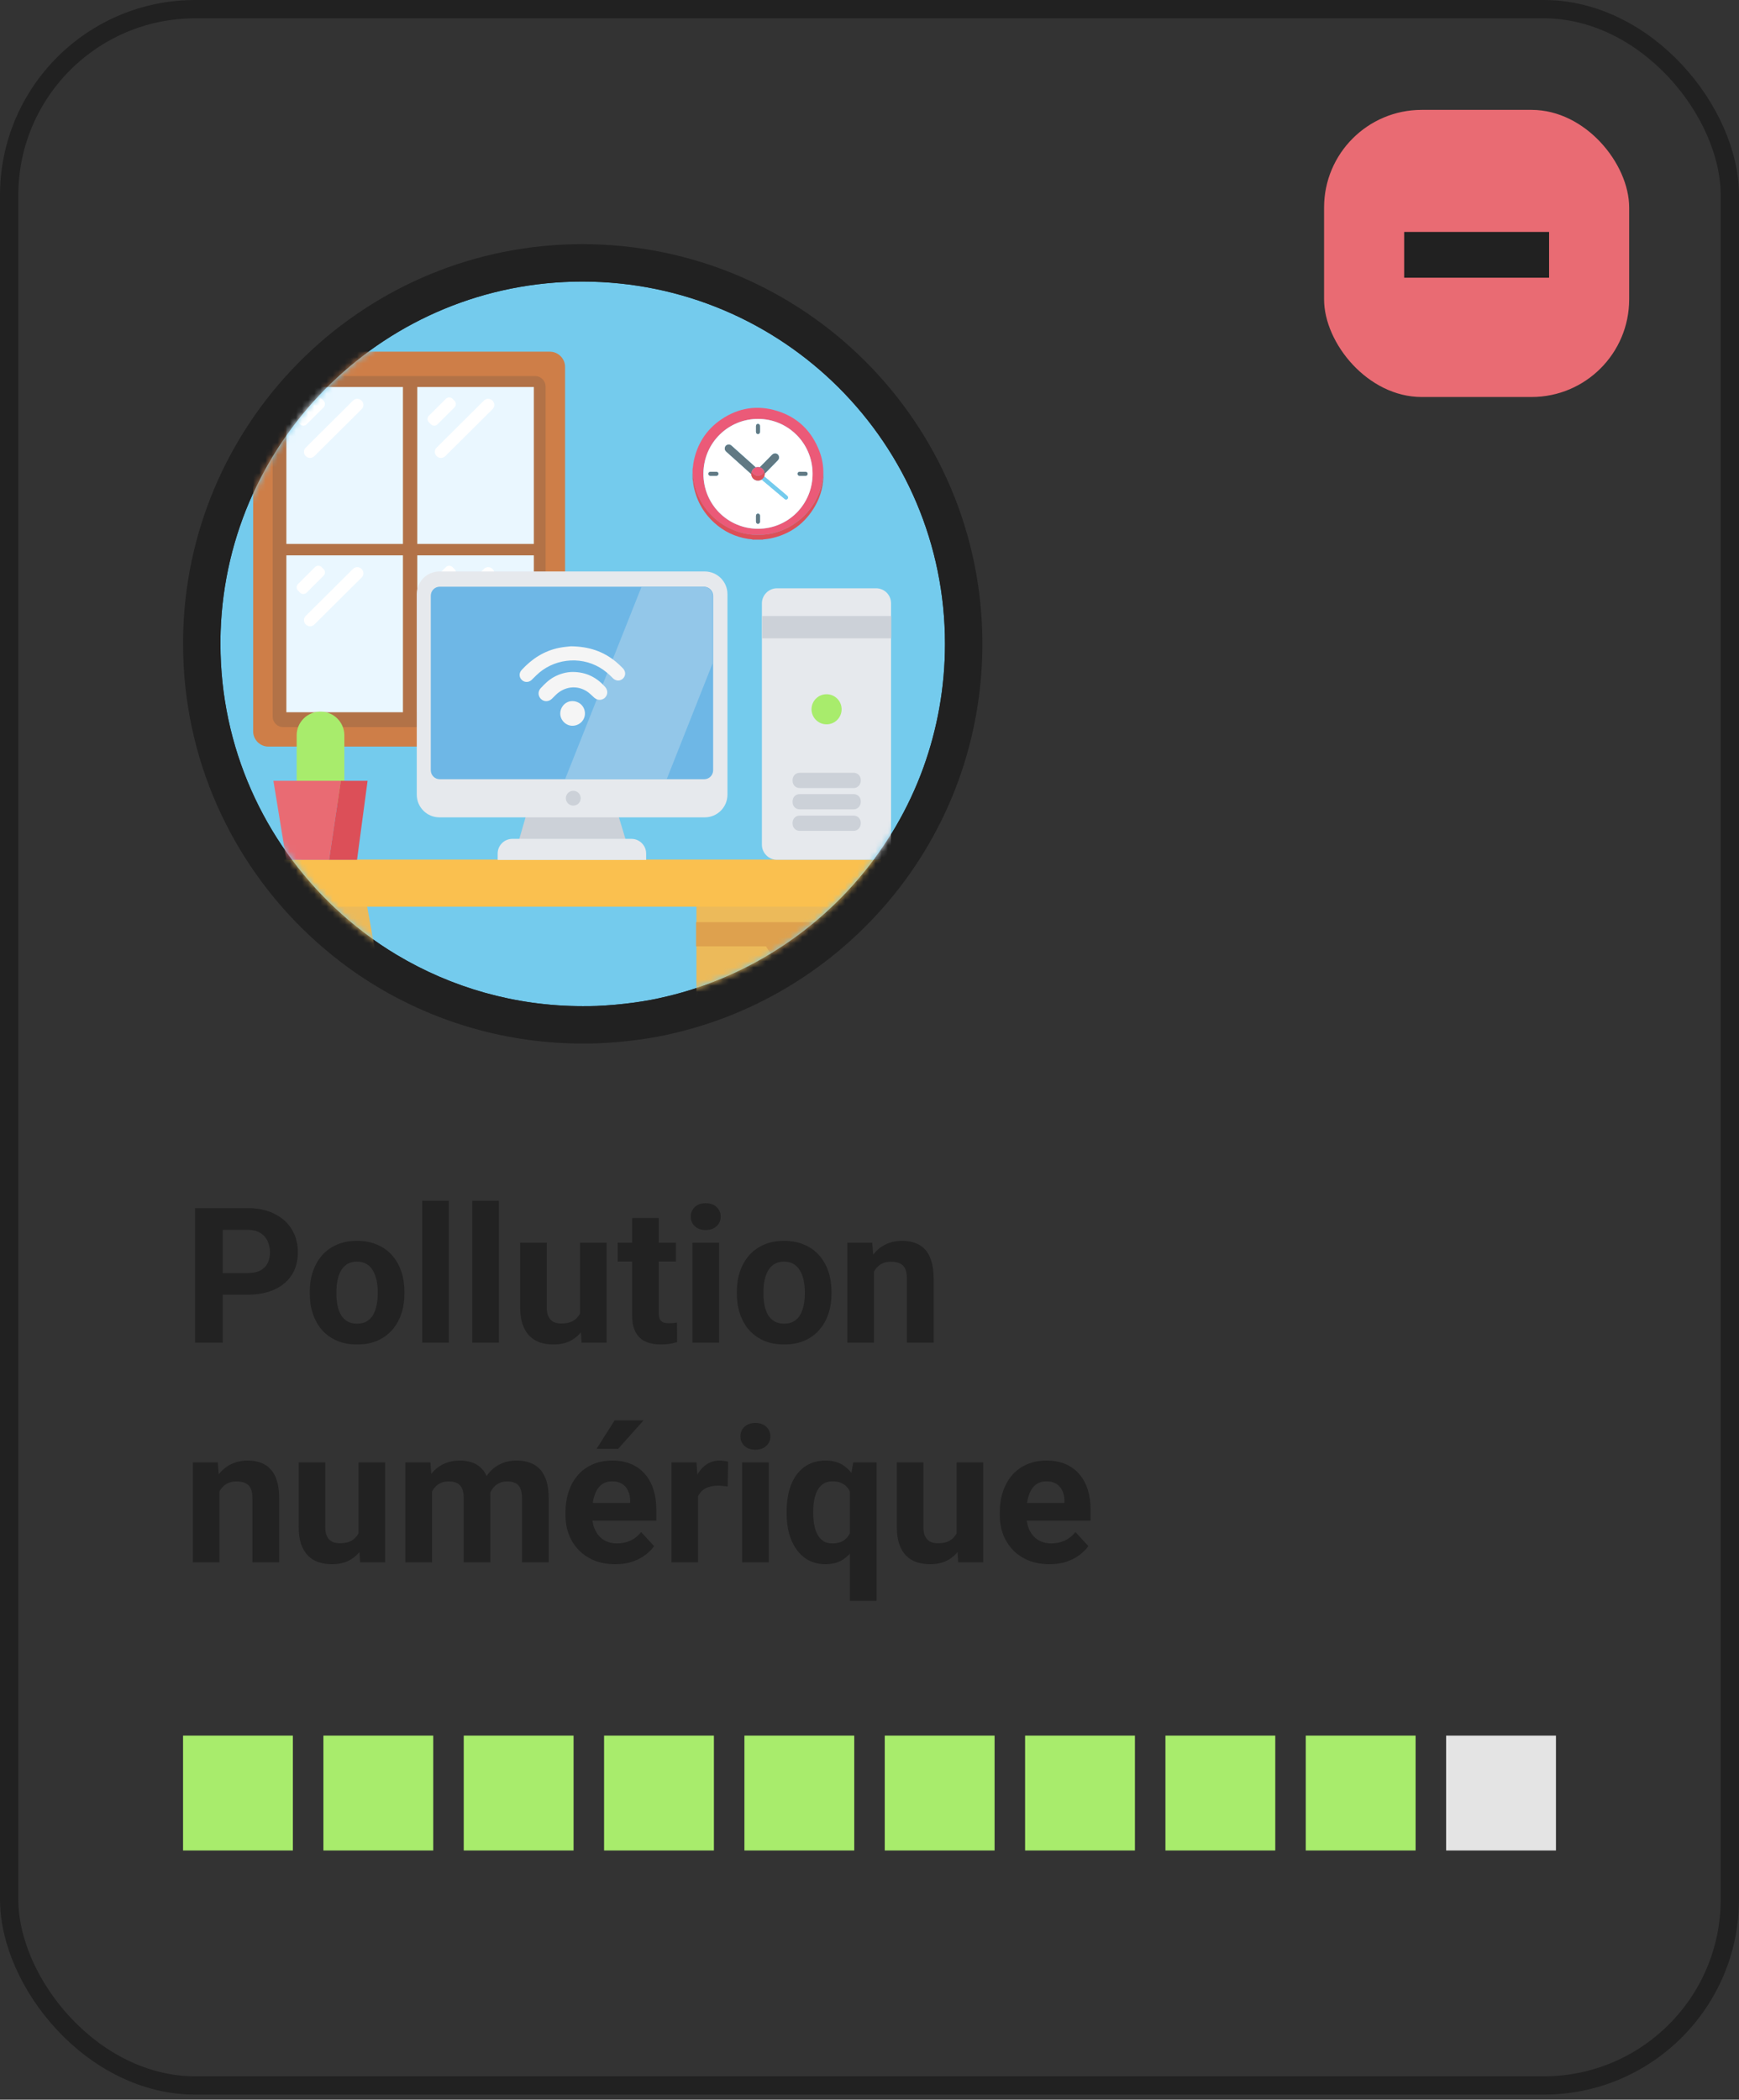 <svg width="285" height="344" viewBox="0 0 285 344" fill="none" xmlns="http://www.w3.org/2000/svg">
<rect x="0" y="0" width="285" height="344" fill="#333333" stroke="none"/>
<rect x="1.5" y="1.5" width="282" height="340.172" rx="30.5" stroke="#212121" stroke-width="3"/>
<path d="M154.872 105.485C154.872 112.609 153.613 119.456 151.31 125.813C146.489 139.078 137.062 150.102 124.963 157.041C120.142 159.805 114.861 161.924 109.303 163.244C107.553 163.674 105.741 164.012 103.929 164.257C101.903 164.534 99.845 164.718 97.757 164.81C97.02 164.841 96.253 164.841 95.485 164.841C84.369 164.841 73.96 161.77 65.055 156.458C61.339 154.247 57.9 151.606 54.768 148.658C43.314 137.85 36.129 122.496 36.129 105.485C36.129 104.779 36.129 104.103 36.16 103.397C37.265 71.585 63.396 46.129 95.454 46.129C128.31 46.16 154.872 72.721 154.872 105.485Z" fill="#74CBED"/>
<path fill-rule="evenodd" clip-rule="evenodd" d="M157.071 127.9L157.069 127.906C151.744 142.558 141.342 154.711 128.012 162.357L128.011 162.358C122.696 165.405 116.874 167.742 110.741 169.201C108.773 169.684 106.755 170.059 104.752 170.33C102.538 170.632 100.296 170.833 98.027 170.933L98.02 170.933L98.012 170.933C97.146 170.969 96.27 170.969 95.538 170.969H95.485C83.226 170.969 71.736 167.58 61.914 161.721C57.788 159.265 53.996 156.349 50.567 153.121L50.561 153.115C37.935 141.2 30 124.257 30 105.485L30 105.437C30 104.768 30 103.988 30.035 103.158C31.268 68.073 60.088 40 95.454 40H95.46C131.689 40.034 161 69.329 161 105.485C161 113.335 159.612 120.888 157.071 127.9ZM36.159 103.397C36.129 104.103 36.129 104.778 36.129 105.485C36.129 122.496 43.314 137.849 54.768 148.658C57.9 151.606 61.339 154.247 65.054 156.458C73.959 161.77 84.369 164.841 95.485 164.841C96.252 164.841 97.02 164.841 97.757 164.81C99.845 164.718 101.902 164.534 103.929 164.257C105.741 164.012 107.552 163.674 109.303 163.244C114.861 161.924 120.142 159.805 124.963 157.041C137.061 150.101 146.488 139.078 151.309 125.812C153.612 119.456 154.871 112.609 154.871 105.485C154.871 72.721 128.31 46.159 95.454 46.129C63.396 46.129 37.265 71.585 36.159 103.397Z" fill="#212121"/>
<mask id="mask0_257_9686" style="mask-type:alpha" maskUnits="userSpaceOnUse" x="36" y="46" width="119" height="119">
<path d="M154.872 105.484C154.872 112.608 153.613 119.455 151.31 125.812C146.489 139.077 137.062 150.101 124.963 157.04C120.142 159.804 114.861 161.923 109.303 163.243C107.553 163.673 105.741 164.011 103.929 164.256C101.903 164.533 99.845 164.717 97.757 164.809C97.02 164.84 96.253 164.84 95.485 164.84C84.369 164.84 73.96 161.769 65.055 156.457C61.339 154.246 57.9 151.605 54.768 148.657C43.314 137.849 36.129 122.495 36.129 105.484C36.129 104.778 36.129 104.102 36.16 103.396C37.265 71.584 63.396 46.128 95.454 46.128C128.31 46.159 154.872 72.72 154.872 105.484Z" fill="#B9E2F3"/>
</mask>
<g mask="url(#mask0_257_9686)">
<path d="M90.114 122.317H43.986C42.615 122.317 41.49 121.192 41.49 119.821V60.115C41.49 58.745 42.615 57.619 43.986 57.619H90.114C91.485 57.619 92.61 58.745 92.61 60.115V119.841C92.61 121.212 91.485 122.317 90.114 122.317Z" fill="#CE7E48"/>
<path d="M87.668 119.122H46.412C45.457 119.122 44.685 118.35 44.685 117.396V63.338C44.685 62.384 45.457 61.612 46.412 61.612H87.688C88.643 61.612 89.415 62.384 89.415 63.338V117.396C89.395 118.35 88.623 119.122 87.668 119.122Z" fill="#B27247"/>
<path d="M87.489 63.407H68.383V89.112H87.489V63.407Z" fill="#EAF7FF"/>
<path d="M80.719 67.036L72.967 74.741C72.578 75.128 71.964 75.128 71.576 74.741L71.555 74.721C71.166 74.333 71.166 73.722 71.555 73.335L79.308 65.629C79.697 65.242 80.31 65.242 80.699 65.629L80.719 65.65C81.108 66.037 81.108 66.649 80.719 67.036Z" fill="white"/>
<path d="M74.477 66.751L71.695 69.523C71.408 69.809 70.917 69.809 70.631 69.523L70.283 69.177C69.997 68.892 69.997 68.402 70.283 68.117L73.086 65.324C73.372 65.039 73.863 65.039 74.149 65.324L74.497 65.671C74.784 65.977 74.784 66.445 74.477 66.751Z" fill="white"/>
<path d="M87.489 90.986H68.383V116.691H87.489V90.986Z" fill="#EAF7FF"/>
<path d="M80.719 94.615L72.967 102.32C72.578 102.707 71.964 102.707 71.576 102.32L71.555 102.3C71.166 101.913 71.166 101.301 71.555 100.914L79.308 93.208C79.697 92.821 80.31 92.821 80.699 93.208L80.719 93.229C81.108 93.616 81.108 94.228 80.719 94.615Z" fill="white"/>
<path d="M74.477 94.33L71.695 97.103C71.408 97.388 70.917 97.388 70.631 97.103L70.283 96.756C69.997 96.471 69.997 95.981 70.283 95.696L73.086 92.903C73.372 92.618 73.863 92.618 74.149 92.903L74.497 93.25C74.784 93.556 74.784 94.025 74.477 94.33Z" fill="white"/>
<path d="M66.037 90.986H46.932V116.691H66.037V90.986Z" fill="#EAF7FF"/>
<path d="M59.268 94.615L51.516 102.32C51.127 102.707 50.513 102.707 50.124 102.32L50.104 102.3C49.715 101.913 49.715 101.301 50.104 100.914L57.857 93.208C58.245 92.821 58.859 92.821 59.248 93.208L59.268 93.229C59.657 93.616 59.657 94.228 59.268 94.615Z" fill="white"/>
<path d="M53.025 94.33L50.243 97.103C49.957 97.388 49.466 97.388 49.18 97.103L48.832 96.756C48.546 96.471 48.546 95.981 48.832 95.696L51.634 92.903C51.921 92.618 52.412 92.618 52.698 92.903L53.046 93.25C53.332 93.556 53.332 94.025 53.025 94.33Z" fill="white"/>
<path d="M66.037 63.407H46.932V89.112H66.037V63.407Z" fill="#EAF7FF"/>
<path d="M59.268 67.036L51.516 74.741C51.127 75.128 50.513 75.128 50.124 74.741L50.104 74.721C49.715 74.333 49.715 73.722 50.104 73.335L57.857 65.629C58.245 65.242 58.859 65.242 59.248 65.629L59.268 65.65C59.657 66.037 59.657 66.649 59.268 67.036Z" fill="white"/>
<path d="M53.025 66.751L50.243 69.523C49.957 69.809 49.466 69.809 49.18 69.523L48.832 69.177C48.546 68.892 48.546 68.402 48.832 68.117L51.634 65.324C51.921 65.039 52.412 65.039 52.698 65.324L53.046 65.671C53.332 65.977 53.332 66.445 53.025 66.751Z" fill="white"/>
<path d="M52.205 147.298L60.179 194.789H68.537L59.795 146.434L52.205 147.298Z" fill="#ECBA5A"/>
<path d="M52.879 147.298L44.905 194.789H36.547L45.257 146.434L52.879 147.298Z" fill="#ECBA5A"/>
<path d="M148.788 146.434H114.139V194.789H148.788V146.434Z" fill="#ECBA5A"/>
<path d="M148.724 151.078H114.074V155.049H125.539L127.716 158.444H135.338L137.291 155.049H148.724V151.078Z" fill="#DEA14E"/>
<path d="M151.094 148.548H38.371C36.706 148.548 35.361 147.203 35.361 145.538V143.84C35.361 142.175 36.706 140.83 38.371 140.83H151.094C152.759 140.83 154.104 142.175 154.104 143.84V145.538C154.072 147.203 152.759 148.548 151.094 148.548Z" fill="#FAC04F"/>
<path d="M52.558 132.888H52.494C50.348 132.888 48.619 131.127 48.619 129.013V120.463C48.619 118.317 50.38 116.588 52.494 116.588H52.558C54.704 116.588 56.433 118.349 56.433 120.463V129.013C56.433 131.127 54.704 132.888 52.558 132.888Z" fill="#A8EC6C"/>
<path d="M55.857 127.926L53.935 140.863H46.922L44.809 127.926H55.857Z" fill="#E96B73"/>
<path d="M60.242 127.926L58.513 140.863H53.934L55.855 127.926H60.242Z" fill="#DC4F58"/>
<path d="M146.033 98.848V138.397C146.033 139.742 144.912 140.862 143.567 140.862H127.331C125.986 140.862 124.865 139.742 124.865 138.397V98.848C124.865 97.503 125.986 96.382 127.331 96.382H143.567C144.944 96.382 146.033 97.471 146.033 98.848Z" fill="#E6E9ED"/>
<path d="M146.064 100.929H124.896V104.579H146.064V100.929Z" fill="#CCD1D8"/>
<path d="M135.464 118.67C136.826 118.67 137.93 117.566 137.93 116.204C137.93 114.842 136.826 113.738 135.464 113.738C134.102 113.738 132.998 114.842 132.998 116.204C132.998 117.566 134.102 118.67 135.464 118.67Z" fill="#A8EC6C"/>
<path d="M139.916 129.11H131.045C130.405 129.11 129.893 128.598 129.893 127.957V127.765C129.893 127.125 130.405 126.612 131.045 126.612H139.916C140.556 126.612 141.069 127.125 141.069 127.765V127.957C141.037 128.598 140.524 129.11 139.916 129.11Z" fill="#CCD1D8"/>
<path d="M139.916 132.599H131.045C130.405 132.599 129.893 132.087 129.893 131.447V131.254C129.893 130.614 130.405 130.102 131.045 130.102H139.916C140.556 130.102 141.069 130.614 141.069 131.254V131.447C141.037 132.087 140.524 132.599 139.916 132.599Z" fill="#CCD1D8"/>
<path d="M139.916 136.122H131.045C130.405 136.122 129.893 135.609 129.893 134.969V134.777C129.893 134.136 130.405 133.624 131.045 133.624H139.916C140.556 133.624 141.069 134.136 141.069 134.777V134.969C141.037 135.609 140.524 136.122 139.916 136.122Z" fill="#CCD1D8"/>
<path d="M86.365 133.109L84.859 138.297H102.76L101.191 133.109H86.365Z" fill="#CCD1D8"/>
<path d="M115.505 133.91H72.017C69.968 133.91 68.303 132.245 68.303 130.196V97.34C68.303 95.29 69.968 93.625 72.017 93.625H115.505C117.555 93.625 119.22 95.29 119.22 97.34V130.196C119.22 132.245 117.555 133.91 115.505 133.91Z" fill="#E6E9ED"/>
<path d="M116.875 97.596V126.193C116.875 126.994 116.235 127.666 115.402 127.666H72.075C71.274 127.666 70.602 127.026 70.602 126.193V97.596C70.602 96.796 71.242 96.123 72.075 96.123H115.434C116.203 96.155 116.875 96.796 116.875 97.596Z" fill="#6EB7E6"/>
<path d="M93.953 131.989C94.625 131.989 95.17 131.445 95.17 130.773C95.17 130.1 94.625 129.556 93.953 129.556C93.281 129.556 92.736 130.1 92.736 130.773C92.736 131.445 93.281 131.989 93.953 131.989Z" fill="#CCD1D8"/>
<path d="M105.896 139.834V140.891H81.559V139.834C81.559 138.521 82.647 137.433 83.96 137.433H103.495C104.808 137.433 105.896 138.521 105.896 139.834Z" fill="#E6E9ED"/>
<path d="M116.787 97.596V108.676L109.262 127.666H92.609L105.131 96.155H115.346C116.115 96.155 116.787 96.796 116.787 97.596Z" fill="#93C7E9"/>
</g>
<path d="M113.502 77.502C113.502 77.277 113.502 77.052 113.502 76.826C113.586 76.517 113.58 76.196 113.636 75.88C114.179 72.862 115.68 70.435 118.205 68.717C121.027 66.803 124.123 66.319 127.37 67.326C130.741 68.374 133.042 70.632 134.302 73.949C134.744 75.103 134.945 76.308 134.94 77.553C134.929 77.575 134.912 77.603 134.906 77.626C134.867 78.369 134.733 79.09 134.531 79.805C134.195 80.988 133.68 82.086 132.969 83.082C132.504 83.736 131.978 84.338 131.373 84.879C130.741 85.442 130.058 85.932 129.319 86.337C127.969 87.081 126.519 87.509 124.991 87.61C123.955 87.677 122.919 87.627 121.9 87.385C120.691 87.097 119.554 86.641 118.502 85.971C117.466 85.318 116.57 84.507 115.809 83.55C115.249 82.846 114.795 82.08 114.431 81.258C113.989 80.256 113.692 79.214 113.564 78.121C113.552 77.913 113.597 77.699 113.502 77.502ZM124.229 68.639C119.448 68.61 115.327 72.468 115.277 77.541C115.232 82.609 119.252 86.619 124.218 86.624C129.167 86.63 133.21 82.632 133.165 77.547C133.131 72.473 129.005 68.61 124.229 68.639Z" fill="#EB5A78"/>
<path d="M123.389 88.415C123.138 88.319 122.874 88.336 122.617 88.297C120.461 87.959 118.574 87.052 116.973 85.566C115.17 83.893 114.067 81.827 113.642 79.394C113.586 79.084 113.586 78.775 113.502 78.471C113.502 78.15 113.502 77.823 113.502 77.502C113.597 77.699 113.552 77.913 113.575 78.116C113.704 79.208 114 80.25 114.443 81.252C114.806 82.075 115.26 82.84 115.82 83.544C116.581 84.501 117.477 85.312 118.513 85.966C119.565 86.63 120.702 87.092 121.911 87.379C122.93 87.621 123.966 87.672 125.002 87.604C126.53 87.503 127.98 87.075 129.33 86.332C130.069 85.926 130.752 85.436 131.385 84.873C131.989 84.338 132.516 83.73 132.98 83.077C133.691 82.08 134.206 80.982 134.542 79.799C134.744 79.084 134.878 78.364 134.917 77.62C134.917 77.592 134.94 77.57 134.951 77.547C134.979 79.45 134.531 81.235 133.596 82.88C131.95 85.769 129.487 87.548 126.239 88.224C125.892 88.297 125.534 88.319 125.181 88.37C125.131 88.376 125.069 88.348 125.03 88.409C124.476 88.415 123.933 88.415 123.389 88.415Z" fill="#DC4F58"/>
<path d="M124.23 68.638C129.001 68.61 133.127 72.473 133.172 77.552C133.211 82.631 129.169 86.635 124.225 86.629C119.259 86.618 115.239 82.609 115.284 77.541C115.328 72.473 119.449 68.61 124.23 68.638ZM124.852 78.56C124.919 78.622 124.975 78.689 125.048 78.751C125.524 79.151 126 79.551 126.476 79.951C127.181 80.542 127.881 81.139 128.586 81.73C128.766 81.882 128.928 81.871 129.068 81.725C129.191 81.595 129.174 81.381 129.017 81.24C128.799 81.043 128.575 80.858 128.351 80.666C127.691 80.109 127.03 79.545 126.369 78.994C126 78.684 125.647 78.357 125.255 78.081C125.317 77.918 125.339 77.749 125.356 77.58C126.056 76.865 126.75 76.15 127.455 75.435C127.646 75.238 127.73 75.012 127.651 74.748C127.506 74.258 126.924 74.128 126.543 74.505C125.871 75.181 125.21 75.863 124.544 76.538C124.314 76.505 124.085 76.505 123.855 76.567C123.637 76.369 123.419 76.172 123.2 75.975C122.103 74.99 121 74.01 119.903 73.025C119.729 72.873 119.539 72.788 119.309 72.839C119.046 72.895 118.872 73.058 118.805 73.317C118.738 73.588 118.828 73.813 119.035 73.993C120.401 75.215 121.761 76.437 123.122 77.665C123.139 77.755 123.144 77.845 123.167 77.935C123.323 78.543 124.068 79.016 124.852 78.56ZM123.9 70.271C123.9 70.44 123.895 70.609 123.9 70.778C123.911 70.975 124.035 71.099 124.214 71.104C124.404 71.11 124.544 70.986 124.55 70.778C124.561 70.445 124.561 70.119 124.55 69.787C124.544 69.578 124.41 69.449 124.225 69.449C124.04 69.449 123.911 69.578 123.9 69.787C123.895 69.95 123.9 70.113 123.9 70.271ZM116.918 77.299C116.767 77.299 116.61 77.293 116.459 77.299C116.235 77.304 116.101 77.428 116.095 77.62C116.095 77.817 116.224 77.946 116.448 77.952C116.762 77.957 117.075 77.957 117.389 77.952C117.613 77.946 117.741 77.817 117.741 77.62C117.741 77.422 117.607 77.304 117.383 77.299C117.226 77.293 117.075 77.299 116.918 77.299ZM131.554 77.299C131.391 77.299 131.235 77.293 131.072 77.299C130.848 77.304 130.714 77.428 130.714 77.625C130.714 77.822 130.843 77.952 131.067 77.957C131.38 77.963 131.694 77.963 132.007 77.957C132.226 77.952 132.36 77.817 132.36 77.625C132.354 77.434 132.22 77.31 131.996 77.304C131.85 77.293 131.705 77.299 131.554 77.299ZM123.9 84.991C123.9 85.143 123.895 85.3 123.9 85.453C123.911 85.678 124.04 85.807 124.23 85.807C124.415 85.807 124.55 85.678 124.555 85.464C124.561 85.143 124.561 84.816 124.555 84.495C124.55 84.281 124.421 84.157 124.236 84.152C124.04 84.146 123.911 84.281 123.9 84.501C123.895 84.664 123.9 84.827 123.9 84.991Z" fill="white"/>
<path d="M123.116 77.672C121.756 76.45 120.389 75.222 119.029 74C118.822 73.814 118.732 73.595 118.799 73.324C118.867 73.065 119.04 72.902 119.303 72.846C119.533 72.795 119.723 72.88 119.897 73.032C120.994 74.017 122.091 74.997 123.194 75.982C123.413 76.179 123.631 76.376 123.849 76.574C123.575 76.72 123.323 76.889 123.222 77.21C123.122 77.345 123.15 77.514 123.116 77.672Z" fill="#617983"/>
<path d="M124.531 76.545C125.198 75.869 125.864 75.188 126.53 74.512C126.905 74.135 127.493 74.264 127.639 74.754C127.717 75.019 127.639 75.244 127.443 75.441C126.743 76.156 126.043 76.871 125.343 77.587C125.293 77.463 125.321 77.322 125.231 77.209C125.119 76.854 124.839 76.68 124.531 76.545Z" fill="#617983"/>
<path d="M125.243 78.082C125.635 78.358 125.988 78.69 126.357 78.994C127.023 79.546 127.678 80.109 128.339 80.667C128.563 80.858 128.787 81.044 129.005 81.241C129.162 81.382 129.179 81.59 129.056 81.725C128.916 81.877 128.759 81.883 128.574 81.731C127.869 81.14 127.169 80.543 126.464 79.952C125.988 79.552 125.512 79.152 125.036 78.752C124.969 78.696 124.907 78.628 124.84 78.561C125.013 78.431 125.148 78.273 125.243 78.082Z" fill="#74CBED"/>
<path d="M124.531 76.544C124.839 76.685 125.124 76.854 125.236 77.209C125.169 77.581 124.844 77.868 124.363 77.958C123.881 78.048 123.254 77.637 123.221 77.209C123.321 76.888 123.573 76.719 123.848 76.573C124.072 76.505 124.296 76.505 124.531 76.544Z" fill="#EB5A78"/>
<path d="M123.214 77.203C123.248 77.631 123.875 78.042 124.356 77.952C124.838 77.862 125.162 77.575 125.23 77.203C125.319 77.316 125.286 77.457 125.342 77.58C125.325 77.749 125.302 77.924 125.241 78.082C125.146 78.273 125.011 78.425 124.843 78.56C124.065 79.016 123.315 78.543 123.158 77.935C123.136 77.845 123.124 77.755 123.113 77.665C123.147 77.513 123.119 77.344 123.214 77.203Z" fill="#DC4F58"/>
<path d="M123.899 70.271C123.899 70.108 123.893 69.95 123.899 69.787C123.91 69.579 124.039 69.449 124.224 69.449C124.408 69.449 124.543 69.579 124.548 69.787C124.554 70.119 124.56 70.446 124.548 70.778C124.543 70.987 124.403 71.11 124.213 71.105C124.033 71.099 123.91 70.975 123.899 70.778C123.893 70.609 123.899 70.44 123.899 70.271Z" fill="#617983"/>
<path d="M116.918 77.299C117.07 77.299 117.226 77.294 117.378 77.299C117.607 77.305 117.736 77.429 117.736 77.62C117.736 77.817 117.607 77.947 117.383 77.953C117.07 77.958 116.756 77.958 116.443 77.953C116.219 77.947 116.09 77.817 116.09 77.62C116.09 77.429 116.224 77.305 116.454 77.299C116.611 77.294 116.767 77.299 116.918 77.299Z" fill="#617983"/>
<path d="M131.553 77.299C131.698 77.299 131.844 77.293 131.995 77.299C132.219 77.304 132.353 77.428 132.359 77.62C132.365 77.817 132.23 77.952 132.006 77.952C131.693 77.957 131.379 77.957 131.066 77.952C130.842 77.946 130.713 77.817 130.713 77.62C130.713 77.422 130.847 77.304 131.071 77.293C131.234 77.293 131.396 77.299 131.553 77.299Z" fill="#617983"/>
<path d="M123.899 84.992C123.899 84.829 123.893 84.671 123.899 84.507C123.91 84.282 124.033 84.153 124.235 84.158C124.42 84.164 124.548 84.288 124.554 84.502C124.56 84.823 124.56 85.15 124.554 85.47C124.548 85.679 124.414 85.808 124.229 85.814C124.033 85.814 123.905 85.684 123.899 85.459C123.893 85.296 123.899 85.144 123.899 84.992Z" fill="#617983"/>
<path d="M93.551 105.883C96.56 105.919 98.911 106.739 100.947 108.428C101.334 108.747 101.695 109.099 102.051 109.455C102.573 109.968 102.587 110.684 102.109 111.157C101.632 111.63 100.929 111.612 100.425 111.094C99.776 110.432 99.082 109.828 98.281 109.36C94.948 107.41 90.592 107.959 87.854 110.68C87.615 110.918 87.381 111.162 87.133 111.391C86.656 111.837 85.962 111.837 85.511 111.396C85.057 110.95 85.034 110.265 85.484 109.774C87.174 107.928 89.196 106.617 91.687 106.126C92.421 105.982 93.168 105.932 93.551 105.883Z" fill="#F5F5F5"/>
<path d="M93.835 110.09C96.074 110.09 97.781 110.982 99.173 112.54C99.655 113.085 99.637 113.824 99.146 114.301C98.655 114.779 97.916 114.774 97.38 114.297C96.984 113.945 96.614 113.545 96.168 113.261C94.52 112.216 92.516 112.464 91.092 113.846C90.862 114.071 90.642 114.31 90.403 114.526C89.876 115.004 89.124 114.99 88.638 114.499C88.16 114.017 88.133 113.265 88.611 112.752C89.255 112.058 89.926 111.392 90.768 110.928C91.759 110.383 92.817 110.099 93.835 110.09Z" fill="#F5F5F5"/>
<path d="M93.899 118.904C92.827 118.953 91.872 118.075 91.822 116.99C91.773 115.891 92.62 114.922 93.683 114.868C94.858 114.81 95.813 115.656 95.863 116.809C95.917 117.917 95.038 118.85 93.899 118.904Z" fill="#F5F5F5"/>
<path d="M40.55 212.114H34.935V208.572H40.55C41.418 208.572 42.124 208.431 42.669 208.148C43.214 207.855 43.613 207.452 43.865 206.937C44.117 206.422 44.244 205.842 44.244 205.196C44.244 204.54 44.117 203.93 43.865 203.365C43.613 202.8 43.214 202.346 42.669 202.002C42.124 201.659 41.418 201.488 40.55 201.488H36.509V219.97H31.968V197.931H40.55C42.276 197.931 43.754 198.243 44.985 198.869C46.227 199.485 47.175 200.337 47.831 201.427C48.487 202.517 48.815 203.763 48.815 205.166C48.815 206.589 48.487 207.82 47.831 208.859C47.175 209.899 46.227 210.701 44.985 211.266C43.754 211.831 42.276 212.114 40.55 212.114ZM50.768 211.947V211.629C50.768 210.429 50.939 209.324 51.282 208.314C51.625 207.295 52.125 206.412 52.781 205.666C53.437 204.919 54.244 204.339 55.203 203.925C56.161 203.501 57.261 203.289 58.502 203.289C59.744 203.289 60.849 203.501 61.817 203.925C62.786 204.339 63.599 204.919 64.254 205.666C64.92 206.412 65.425 207.295 65.768 208.314C66.111 209.324 66.283 210.429 66.283 211.629V211.947C66.283 213.138 66.111 214.243 65.768 215.262C65.425 216.271 64.92 217.154 64.254 217.911C63.599 218.658 62.791 219.238 61.833 219.652C60.874 220.066 59.774 220.272 58.533 220.272C57.291 220.272 56.187 220.066 55.218 219.652C54.259 219.238 53.447 218.658 52.781 217.911C52.125 217.154 51.625 216.271 51.282 215.262C50.939 214.243 50.768 213.138 50.768 211.947ZM55.127 211.629V211.947C55.127 212.633 55.188 213.274 55.309 213.87C55.43 214.465 55.621 214.99 55.884 215.444C56.156 215.888 56.509 216.236 56.943 216.488C57.377 216.741 57.907 216.867 58.533 216.867C59.138 216.867 59.658 216.741 60.092 216.488C60.526 216.236 60.874 215.888 61.136 215.444C61.399 214.99 61.59 214.465 61.711 213.87C61.843 213.274 61.908 212.633 61.908 211.947V211.629C61.908 210.963 61.843 210.338 61.711 209.752C61.59 209.157 61.394 208.632 61.121 208.178C60.859 207.714 60.511 207.351 60.077 207.088C59.643 206.826 59.118 206.695 58.502 206.695C57.887 206.695 57.362 206.826 56.928 207.088C56.504 207.351 56.156 207.714 55.884 208.178C55.621 208.632 55.43 209.157 55.309 209.752C55.188 210.338 55.127 210.963 55.127 211.629ZM73.564 196.72V219.97H69.189V196.72H73.564ZM81.768 196.72V219.97H77.393V196.72H81.768ZM95.058 216.049V203.592H99.417V219.97H95.315L95.058 216.049ZM95.542 212.689L96.829 212.659C96.829 213.749 96.703 214.763 96.45 215.701C96.198 216.63 95.82 217.437 95.315 218.123C94.81 218.799 94.175 219.329 93.408 219.712C92.641 220.086 91.738 220.272 90.698 220.272C89.901 220.272 89.164 220.161 88.488 219.939C87.822 219.707 87.247 219.349 86.763 218.865C86.288 218.37 85.915 217.74 85.643 216.973C85.38 216.196 85.249 215.262 85.249 214.172V203.592H89.608V214.203C89.608 214.687 89.664 215.096 89.775 215.429C89.896 215.762 90.062 216.034 90.274 216.246C90.486 216.458 90.734 216.609 91.016 216.7C91.309 216.791 91.632 216.836 91.985 216.836C92.883 216.836 93.589 216.655 94.104 216.292C94.629 215.928 94.997 215.434 95.209 214.808C95.431 214.172 95.542 213.466 95.542 212.689ZM110.77 203.592V206.68H101.233V203.592H110.77ZM103.595 199.55H107.954V215.035C107.954 215.509 108.015 215.873 108.136 216.125C108.267 216.377 108.459 216.554 108.711 216.655C108.963 216.746 109.281 216.791 109.665 216.791C109.937 216.791 110.179 216.781 110.391 216.761C110.613 216.73 110.8 216.7 110.951 216.67L110.966 219.879C110.593 220 110.189 220.096 109.755 220.167C109.321 220.237 108.842 220.272 108.317 220.272C107.359 220.272 106.521 220.116 105.805 219.803C105.098 219.48 104.553 218.966 104.17 218.259C103.786 217.553 103.595 216.625 103.595 215.474V199.55ZM117.854 203.592V219.97H113.479V203.592H117.854ZM113.207 199.323C113.207 198.688 113.429 198.163 113.873 197.749C114.317 197.335 114.912 197.128 115.659 197.128C116.395 197.128 116.986 197.335 117.43 197.749C117.884 198.163 118.111 198.688 118.111 199.323C118.111 199.959 117.884 200.484 117.43 200.897C116.986 201.311 116.395 201.518 115.659 201.518C114.912 201.518 114.317 201.311 113.873 200.897C113.429 200.484 113.207 199.959 113.207 199.323ZM120.76 211.947V211.629C120.76 210.429 120.931 209.324 121.274 208.314C121.618 207.295 122.117 206.412 122.773 205.666C123.429 204.919 124.236 204.339 125.195 203.925C126.153 203.501 127.253 203.289 128.495 203.289C129.736 203.289 130.841 203.501 131.81 203.925C132.778 204.339 133.591 204.919 134.247 205.666C134.913 206.412 135.417 207.295 135.76 208.314C136.103 209.324 136.275 210.429 136.275 211.629V211.947C136.275 213.138 136.103 214.243 135.76 215.262C135.417 216.271 134.913 217.154 134.247 217.911C133.591 218.658 132.783 219.238 131.825 219.652C130.866 220.066 129.766 220.272 128.525 220.272C127.284 220.272 126.179 220.066 125.21 219.652C124.251 219.238 123.439 218.658 122.773 217.911C122.117 217.154 121.618 216.271 121.274 215.262C120.931 214.243 120.76 213.138 120.76 211.947ZM125.119 211.629V211.947C125.119 212.633 125.18 213.274 125.301 213.87C125.422 214.465 125.614 214.99 125.876 215.444C126.148 215.888 126.502 216.236 126.936 216.488C127.369 216.741 127.899 216.867 128.525 216.867C129.13 216.867 129.65 216.741 130.084 216.488C130.518 216.236 130.866 215.888 131.128 215.444C131.391 214.99 131.583 214.465 131.704 213.87C131.835 213.274 131.9 212.633 131.9 211.947V211.629C131.9 210.963 131.835 210.338 131.704 209.752C131.583 209.157 131.386 208.632 131.113 208.178C130.851 207.714 130.503 207.351 130.069 207.088C129.635 206.826 129.11 206.695 128.495 206.695C127.879 206.695 127.354 206.826 126.92 207.088C126.497 207.351 126.148 207.714 125.876 208.178C125.614 208.632 125.422 209.157 125.301 209.752C125.18 210.338 125.119 210.963 125.119 211.629ZM143.223 207.088V219.97H138.863V203.592H142.95L143.223 207.088ZM142.587 211.206H141.406C141.406 209.995 141.563 208.905 141.875 207.936C142.188 206.957 142.627 206.125 143.192 205.438C143.757 204.742 144.429 204.212 145.206 203.849C145.993 203.476 146.871 203.289 147.839 203.289C148.606 203.289 149.308 203.4 149.943 203.622C150.579 203.844 151.124 204.197 151.578 204.682C152.042 205.166 152.396 205.807 152.638 206.604C152.89 207.401 153.016 208.375 153.016 209.525V219.97H148.626V209.51C148.626 208.784 148.526 208.219 148.324 207.815C148.122 207.411 147.824 207.129 147.431 206.967C147.047 206.796 146.573 206.71 146.008 206.71C145.423 206.71 144.913 206.826 144.479 207.058C144.055 207.29 143.702 207.613 143.419 208.027C143.147 208.431 142.94 208.905 142.799 209.45C142.658 209.995 142.587 210.58 142.587 211.206ZM35.964 243.088V255.97H31.605V239.592H35.691L35.964 243.088ZM35.328 247.206H34.148C34.148 245.995 34.304 244.905 34.617 243.936C34.929 242.957 35.368 242.125 35.934 241.438C36.499 240.742 37.17 240.212 37.947 239.849C38.734 239.476 39.612 239.289 40.581 239.289C41.347 239.289 42.049 239.4 42.685 239.622C43.32 239.844 43.865 240.197 44.319 240.682C44.783 241.166 45.137 241.807 45.379 242.604C45.631 243.401 45.757 244.375 45.757 245.525V255.97H41.368V245.51C41.368 244.784 41.267 244.219 41.065 243.815C40.863 243.411 40.565 243.129 40.172 242.967C39.788 242.796 39.314 242.71 38.749 242.71C38.164 242.71 37.654 242.826 37.22 243.058C36.796 243.29 36.443 243.613 36.161 244.027C35.888 244.431 35.681 244.905 35.54 245.45C35.399 245.995 35.328 246.58 35.328 247.206ZM58.76 252.049V239.592H63.119V255.97H59.017L58.76 252.049ZM59.244 248.689L60.531 248.659C60.531 249.749 60.405 250.763 60.152 251.701C59.9 252.63 59.522 253.437 59.017 254.123C58.513 254.799 57.877 255.329 57.11 255.712C56.343 256.086 55.44 256.272 54.4 256.272C53.603 256.272 52.867 256.161 52.19 255.939C51.524 255.707 50.949 255.349 50.465 254.865C49.991 254.37 49.617 253.74 49.345 252.973C49.082 252.196 48.951 251.262 48.951 250.172V239.592H53.31V250.203C53.31 250.687 53.366 251.096 53.477 251.429C53.598 251.762 53.765 252.034 53.977 252.246C54.188 252.458 54.436 252.609 54.718 252.7C55.011 252.791 55.334 252.836 55.687 252.836C56.585 252.836 57.291 252.655 57.806 252.292C58.331 251.928 58.699 251.434 58.911 250.808C59.133 250.172 59.244 249.466 59.244 248.689ZM70.809 242.982V255.97H66.434V239.592H70.536L70.809 242.982ZM70.203 247.206H68.992C68.992 246.065 69.128 245.016 69.401 244.057C69.683 243.088 70.092 242.251 70.627 241.544C71.172 240.828 71.843 240.273 72.64 239.879C73.437 239.486 74.361 239.289 75.41 239.289C76.137 239.289 76.803 239.4 77.408 239.622C78.014 239.834 78.533 240.172 78.967 240.636C79.411 241.09 79.754 241.686 79.997 242.422C80.239 243.149 80.36 244.022 80.36 245.041V255.97H76.001V245.525C76.001 244.779 75.9 244.203 75.698 243.8C75.496 243.396 75.208 243.114 74.835 242.952C74.472 242.791 74.033 242.71 73.518 242.71C72.953 242.71 72.459 242.826 72.035 243.058C71.621 243.29 71.278 243.613 71.005 244.027C70.733 244.431 70.531 244.905 70.4 245.45C70.269 245.995 70.203 246.58 70.203 247.206ZM79.951 246.706L78.392 246.903C78.392 245.833 78.523 244.839 78.786 243.921C79.058 243.003 79.457 242.195 79.981 241.499C80.516 240.803 81.177 240.263 81.964 239.879C82.751 239.486 83.66 239.289 84.689 239.289C85.476 239.289 86.192 239.405 86.838 239.637C87.484 239.859 88.034 240.217 88.488 240.712C88.953 241.196 89.306 241.832 89.548 242.619C89.8 243.406 89.926 244.37 89.926 245.51V255.97H85.552V245.51C85.552 244.753 85.451 244.178 85.249 243.785C85.057 243.381 84.775 243.104 84.401 242.952C84.038 242.791 83.604 242.71 83.1 242.71C82.575 242.71 82.116 242.816 81.722 243.028C81.329 243.23 81.001 243.512 80.738 243.875C80.476 244.239 80.279 244.663 80.148 245.147C80.017 245.621 79.951 246.141 79.951 246.706ZM100.84 256.272C99.568 256.272 98.428 256.071 97.419 255.667C96.41 255.253 95.552 254.683 94.846 253.957C94.149 253.23 93.615 252.387 93.241 251.429C92.868 250.46 92.681 249.431 92.681 248.341V247.735C92.681 246.494 92.858 245.359 93.211 244.33C93.564 243.3 94.069 242.407 94.725 241.65C95.391 240.894 96.198 240.313 97.147 239.91C98.095 239.496 99.165 239.289 100.355 239.289C101.516 239.289 102.545 239.481 103.443 239.864C104.341 240.248 105.093 240.793 105.699 241.499C106.314 242.205 106.778 243.053 107.091 244.042C107.404 245.021 107.561 246.111 107.561 247.312V249.128H94.543V246.222H103.277V245.889C103.277 245.283 103.166 244.743 102.944 244.269C102.732 243.785 102.409 243.401 101.975 243.119C101.541 242.836 100.986 242.695 100.31 242.695C99.735 242.695 99.24 242.821 98.827 243.073C98.413 243.326 98.075 243.679 97.812 244.133C97.56 244.587 97.368 245.122 97.237 245.737C97.116 246.343 97.056 247.009 97.056 247.735V248.341C97.056 248.997 97.147 249.602 97.328 250.157C97.52 250.712 97.787 251.192 98.13 251.595C98.484 251.999 98.907 252.312 99.402 252.534C99.906 252.756 100.477 252.867 101.112 252.867C101.899 252.867 102.631 252.715 103.307 252.413C103.993 252.1 104.584 251.631 105.078 251.005L107.197 253.306C106.854 253.8 106.385 254.274 105.79 254.729C105.204 255.183 104.498 255.556 103.67 255.849C102.843 256.131 101.899 256.272 100.84 256.272ZM97.767 237.367L100.734 232.705H105.472L101.309 237.367H97.767ZM114.402 243.164V255.97H110.043V239.592H114.145L114.402 243.164ZM119.337 239.486L119.261 243.527C119.049 243.497 118.792 243.472 118.489 243.452C118.197 243.421 117.929 243.406 117.687 243.406C117.071 243.406 116.537 243.487 116.083 243.648C115.639 243.8 115.265 244.027 114.962 244.33C114.67 244.632 114.448 245.001 114.296 245.435C114.155 245.868 114.074 246.363 114.054 246.918L113.176 246.646C113.176 245.586 113.282 244.612 113.494 243.724C113.706 242.826 114.014 242.044 114.417 241.378C114.831 240.712 115.336 240.197 115.931 239.834C116.527 239.471 117.208 239.289 117.975 239.289C118.217 239.289 118.464 239.309 118.716 239.35C118.969 239.38 119.175 239.425 119.337 239.486ZM125.997 239.592V255.97H121.623V239.592H125.997ZM121.35 235.323C121.35 234.688 121.572 234.163 122.016 233.749C122.46 233.335 123.056 233.128 123.802 233.128C124.539 233.128 125.129 233.335 125.573 233.749C126.027 234.163 126.254 234.688 126.254 235.323C126.254 235.959 126.027 236.484 125.573 236.897C125.129 237.311 124.539 237.518 123.802 237.518C123.056 237.518 122.46 237.311 122.016 236.897C121.572 236.484 121.35 235.959 121.35 235.323ZM139.272 262.267V242.937L139.832 239.592H143.662V262.267H139.272ZM128.918 247.947V247.629C128.918 246.378 129.055 245.243 129.327 244.224C129.61 243.194 130.023 242.316 130.568 241.59C131.113 240.853 131.779 240.288 132.566 239.895C133.364 239.491 134.282 239.289 135.321 239.289C136.32 239.289 137.183 239.491 137.91 239.895C138.636 240.298 139.247 240.868 139.741 241.605C140.246 242.342 140.649 243.209 140.952 244.208C141.255 245.208 141.487 246.302 141.648 247.493V248.189C141.497 249.33 141.265 250.389 140.952 251.368C140.649 252.347 140.246 253.205 139.741 253.941C139.247 254.678 138.631 255.253 137.895 255.667C137.168 256.071 136.3 256.272 135.291 256.272C134.272 256.272 133.364 256.066 132.566 255.652C131.779 255.228 131.113 254.643 130.568 253.896C130.023 253.149 129.61 252.271 129.327 251.262C129.055 250.243 128.918 249.138 128.918 247.947ZM133.278 247.629V247.947C133.278 248.623 133.333 249.259 133.444 249.854C133.555 250.44 133.732 250.959 133.974 251.414C134.226 251.868 134.549 252.226 134.943 252.488C135.336 252.741 135.821 252.867 136.396 252.867C137.193 252.867 137.834 252.695 138.318 252.352C138.813 251.999 139.176 251.52 139.408 250.914C139.65 250.309 139.792 249.617 139.832 248.84V246.857C139.802 246.222 139.716 245.652 139.575 245.147C139.444 244.632 139.242 244.193 138.969 243.83C138.707 243.467 138.364 243.189 137.94 242.998C137.526 242.796 137.022 242.695 136.426 242.695C135.861 242.695 135.377 242.821 134.973 243.073C134.569 243.326 134.242 243.679 133.989 244.133C133.747 244.577 133.565 245.097 133.444 245.692C133.333 246.287 133.278 246.933 133.278 247.629ZM156.785 252.049V239.592H161.145V255.97H157.042L156.785 252.049ZM157.27 248.689L158.556 248.659C158.556 249.749 158.43 250.763 158.178 251.701C157.925 252.63 157.547 253.437 157.042 254.123C156.538 254.799 155.902 255.329 155.135 255.712C154.368 256.086 153.465 256.272 152.426 256.272C151.629 256.272 150.892 256.161 150.216 255.939C149.55 255.707 148.975 255.349 148.49 254.865C148.016 254.37 147.643 253.74 147.37 252.973C147.108 252.196 146.977 251.262 146.977 250.172V239.592H151.336V250.203C151.336 250.687 151.391 251.096 151.502 251.429C151.624 251.762 151.79 252.034 152.002 252.246C152.214 252.458 152.461 252.609 152.744 252.7C153.036 252.791 153.359 252.836 153.712 252.836C154.611 252.836 155.317 252.655 155.832 252.292C156.356 251.928 156.725 251.434 156.937 250.808C157.159 250.172 157.27 249.466 157.27 248.689ZM172.013 256.272C170.741 256.272 169.601 256.071 168.592 255.667C167.583 255.253 166.725 254.683 166.019 253.957C165.322 253.23 164.787 252.387 164.414 251.429C164.041 250.46 163.854 249.431 163.854 248.341V247.735C163.854 246.494 164.031 245.359 164.384 244.33C164.737 243.3 165.242 242.407 165.897 241.65C166.563 240.894 167.371 240.313 168.319 239.91C169.268 239.496 170.338 239.289 171.528 239.289C172.689 239.289 173.718 239.481 174.616 239.864C175.514 240.248 176.266 240.793 176.872 241.499C177.487 242.205 177.951 243.053 178.264 244.042C178.577 245.021 178.733 246.111 178.733 247.312V249.128H165.716V246.222H174.45V245.889C174.45 245.283 174.339 244.743 174.117 244.269C173.905 243.785 173.582 243.401 173.148 243.119C172.714 242.836 172.159 242.695 171.483 242.695C170.908 242.695 170.413 242.821 170 243.073C169.586 243.326 169.248 243.679 168.985 244.133C168.733 244.587 168.541 245.122 168.41 245.737C168.289 246.343 168.229 247.009 168.229 247.735V248.341C168.229 248.997 168.319 249.602 168.501 250.157C168.693 250.712 168.96 251.192 169.303 251.595C169.656 251.999 170.08 252.312 170.575 252.534C171.079 252.756 171.649 252.867 172.285 252.867C173.072 252.867 173.804 252.715 174.48 252.413C175.166 252.1 175.757 251.631 176.251 251.005L178.37 253.306C178.027 253.8 177.558 254.274 176.962 254.729C176.377 255.183 175.671 255.556 174.843 255.849C174.016 256.131 173.072 256.272 172.013 256.272Z" fill="#222222"/>
<rect x="30" y="284.355" width="18" height="18.817" fill="#A8EC6C"/>
<rect x="53" y="284.355" width="18" height="18.817" fill="#A8EC6C"/>
<rect x="76" y="284.355" width="18" height="18.817" fill="#A8EC6C"/>
<rect x="99" y="284.355" width="18" height="18.817" fill="#A8EC6C"/>
<rect x="122" y="284.355" width="18" height="18.817" fill="#A8EC6C"/>
<rect x="145" y="284.355" width="18" height="18.817" fill="#A8EC6C"/>
<rect x="168" y="284.355" width="18" height="18.817" fill="#A8EC6C"/>
<rect x="191" y="284.355" width="18" height="18.817" fill="#A8EC6C"/>
<rect x="214" y="284.355" width="18" height="18.817" fill="#A8EC6C"/>
<rect x="237" y="284.355" width="18" height="18.817" fill="#E4E4E4"/>
<rect x="217" y="18" width="50" height="47.042" rx="16" fill="#E96B73"/>
<path d="M230.125 45.5L230.125 38L253.876 38L253.876 45.5L230.125 45.5Z" fill="#212121"/>
</svg>
